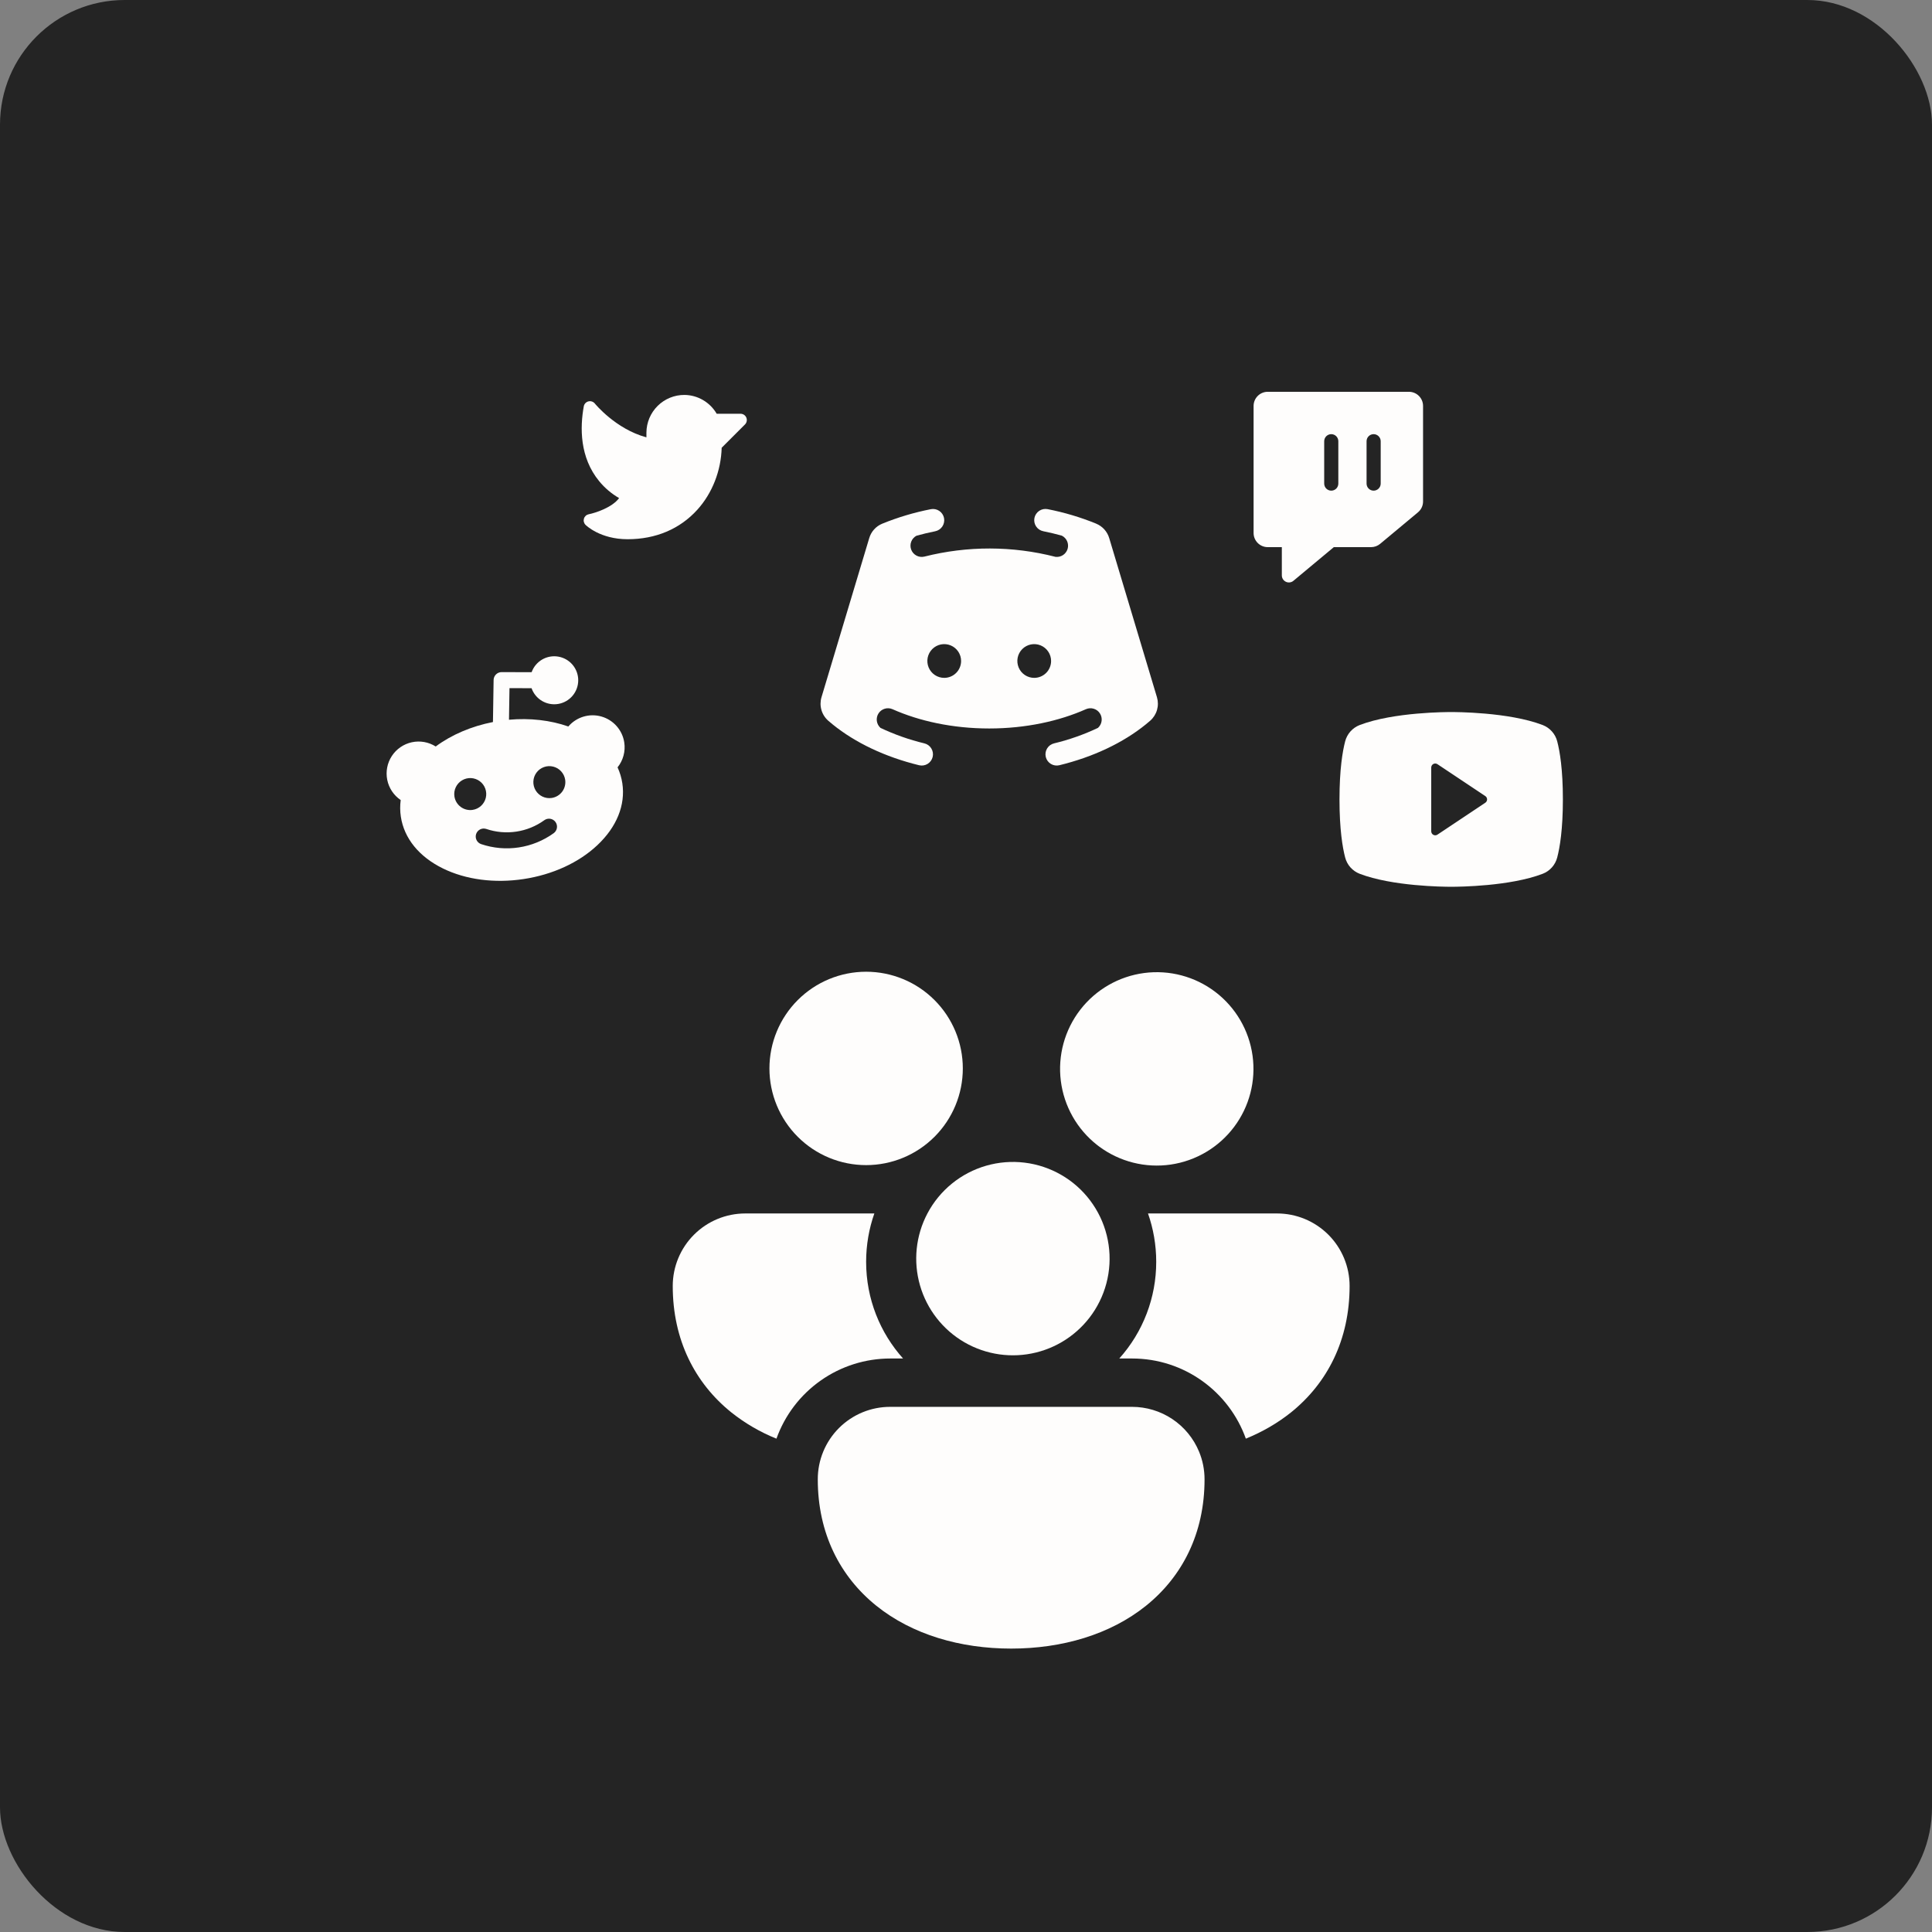 <svg width="186" height="186" viewBox="0 0 186 186" fill="none" xmlns="http://www.w3.org/2000/svg">
<rect x="0" y="0" width="186" height="186" fill="#808080" stroke="none"/>
<rect width="186" height="186" rx="12" fill="#242424"/>
<path d="M149.919 71.374C149.828 71.02 149.655 70.694 149.412 70.421C149.17 70.148 148.867 69.937 148.527 69.804C145.236 68.54 139.996 68.55 139.71 68.552C139.425 68.55 134.184 68.54 130.894 69.804C130.554 69.937 130.251 70.148 130.009 70.421C129.766 70.694 129.593 71.02 129.502 71.374C129.253 72.327 128.957 74.07 128.957 76.962C128.957 79.853 129.253 81.597 129.501 82.55C129.593 82.903 129.766 83.23 130.008 83.503C130.251 83.775 130.554 83.987 130.894 84.119C134.044 85.33 138.98 85.372 139.647 85.372C139.707 85.372 139.714 85.372 139.774 85.372C140.441 85.372 145.377 85.33 148.527 84.119C148.867 83.987 149.17 83.776 149.412 83.503C149.654 83.23 149.828 82.903 149.919 82.55C150.168 81.597 150.464 79.853 150.464 76.962C150.464 74.071 150.168 72.327 149.919 71.374ZM142.996 77.281L138.387 80.354C138.329 80.392 138.262 80.415 138.193 80.418C138.123 80.421 138.054 80.406 137.993 80.373C137.932 80.34 137.88 80.291 137.845 80.232C137.809 80.172 137.79 80.104 137.79 80.034V73.889C137.79 73.82 137.809 73.752 137.845 73.692C137.88 73.632 137.932 73.584 137.993 73.551C138.054 73.518 138.123 73.502 138.193 73.506C138.262 73.509 138.329 73.531 138.387 73.57L142.996 76.642C143.048 76.677 143.092 76.725 143.121 76.781C143.151 76.836 143.167 76.899 143.167 76.962C143.167 77.025 143.151 77.087 143.121 77.143C143.092 77.199 143.048 77.246 142.996 77.281Z" fill="#FEFDFC"/>
<path d="M71.721 40.864L69.478 43.106C69.418 45.323 68.572 47.485 67.136 49.072C65.454 50.931 63.132 51.913 60.421 51.913C57.785 51.913 56.426 50.585 56.37 50.528C56.292 50.451 56.238 50.354 56.211 50.248C56.184 50.142 56.187 50.031 56.219 49.926C56.25 49.822 56.31 49.728 56.391 49.654C56.471 49.581 56.571 49.531 56.678 49.509C57.322 49.379 58.923 48.87 59.603 47.953C58.873 47.532 58.225 46.983 57.69 46.332C55.795 44.032 55.835 41.141 56.203 39.12C56.223 39.006 56.276 38.901 56.355 38.816C56.435 38.731 56.536 38.671 56.649 38.643C56.761 38.614 56.88 38.619 56.989 38.656C57.099 38.693 57.196 38.761 57.269 38.851C57.289 38.877 59.275 41.309 62.233 42.104V41.645C62.24 40.678 62.63 39.752 63.318 39.073C64.006 38.393 64.936 38.015 65.903 38.021C66.532 38.029 67.147 38.201 67.689 38.518C68.231 38.836 68.682 39.289 68.997 39.832L71.294 39.833C71.413 39.833 71.53 39.868 71.629 39.934C71.729 40.001 71.806 40.095 71.852 40.205C71.898 40.316 71.91 40.437 71.886 40.554C71.863 40.672 71.806 40.779 71.721 40.864Z" fill="#FEFDFC"/>
<path d="M135.643 37.719H122.047C121.686 37.72 121.34 37.863 121.086 38.118C120.831 38.373 120.687 38.718 120.687 39.079V51.316C120.687 51.676 120.831 52.022 121.086 52.276C121.34 52.531 121.686 52.675 122.047 52.675H123.406V55.394C123.406 55.524 123.443 55.65 123.512 55.759C123.582 55.868 123.681 55.955 123.798 56.01C123.915 56.065 124.045 56.085 124.173 56.069C124.301 56.052 124.422 55.999 124.521 55.917L128.411 52.675H131.998C132.316 52.675 132.624 52.563 132.868 52.36L136.513 49.322C136.666 49.195 136.79 49.035 136.874 48.855C136.959 48.674 137.003 48.477 137.002 48.278V39.079C137.002 38.718 136.859 38.373 136.604 38.118C136.349 37.863 136.003 37.72 135.643 37.719ZM128.845 46.557C128.845 46.737 128.773 46.91 128.646 47.038C128.518 47.165 128.345 47.237 128.165 47.237C127.985 47.237 127.812 47.165 127.684 47.038C127.557 46.91 127.485 46.737 127.485 46.557V42.478C127.485 42.298 127.557 42.125 127.684 41.997C127.812 41.87 127.985 41.798 128.165 41.798C128.345 41.798 128.518 41.87 128.646 41.997C128.773 42.125 128.845 42.298 128.845 42.478V46.557ZM132.924 46.557C132.924 46.737 132.852 46.91 132.724 47.038C132.597 47.165 132.424 47.237 132.244 47.237C132.063 47.237 131.89 47.165 131.763 47.038C131.636 46.91 131.564 46.737 131.564 46.557V42.478C131.564 42.298 131.636 42.125 131.763 41.997C131.89 41.87 132.063 41.798 132.244 41.798C132.424 41.798 132.597 41.87 132.724 41.997C132.852 42.125 132.924 42.298 132.924 42.478V46.557Z" fill="#FEFDFC"/>
<path d="M60.101 71.485C60.014 70.901 59.76 70.355 59.37 69.911C58.98 69.468 58.471 69.145 57.904 68.983C57.336 68.82 56.734 68.824 56.169 68.994C55.603 69.164 55.099 69.493 54.715 69.942C52.992 69.335 51.01 69.11 49.002 69.292L49.05 66.249L51.176 66.256C51.356 66.77 51.712 67.205 52.181 67.482C52.651 67.759 53.203 67.862 53.741 67.771C54.278 67.681 54.767 67.403 55.119 66.987C55.472 66.572 55.666 66.045 55.668 65.5C55.67 64.954 55.479 64.426 55.129 64.008C54.779 63.59 54.292 63.31 53.755 63.216C53.218 63.122 52.665 63.221 52.194 63.495C51.723 63.77 51.364 64.202 51.181 64.715L48.294 64.707C48.091 64.706 47.896 64.785 47.752 64.927C47.607 65.069 47.524 65.262 47.521 65.465L47.458 69.513C45.393 69.916 43.474 70.734 41.947 71.867C41.263 71.435 40.437 71.288 39.646 71.46C38.855 71.632 38.164 72.108 37.722 72.785C37.279 73.462 37.121 74.287 37.281 75.079C37.441 75.873 37.907 76.571 38.577 77.023C38.506 77.554 38.51 78.093 38.59 78.623C38.905 80.711 40.344 82.482 42.643 83.609C44.847 84.69 47.602 85.053 50.4 84.631C53.198 84.209 55.724 83.05 57.511 81.367C59.376 79.612 60.229 77.496 59.914 75.408C59.834 74.878 59.679 74.362 59.455 73.875C59.721 73.543 59.916 73.159 60.027 72.748C60.139 72.336 60.164 71.906 60.101 71.485ZM43.749 76.677C43.703 76.375 43.748 76.067 43.878 75.792C44.008 75.516 44.216 75.285 44.477 75.128C44.738 74.971 45.04 74.894 45.344 74.908C45.648 74.923 45.941 75.027 46.187 75.208C46.432 75.388 46.618 75.638 46.721 75.925C46.824 76.211 46.84 76.522 46.767 76.818C46.694 77.113 46.534 77.381 46.309 77.586C46.084 77.791 45.803 77.925 45.502 77.97C45.098 78.031 44.686 77.928 44.358 77.686C44.029 77.443 43.81 77.08 43.749 76.677ZM53.307 80.212C52.31 80.931 51.156 81.402 49.941 81.585C48.726 81.769 47.484 81.659 46.32 81.265C46.127 81.199 45.968 81.059 45.879 80.876C45.788 80.693 45.775 80.482 45.84 80.289C45.906 80.096 46.045 79.937 46.228 79.846C46.41 79.756 46.622 79.741 46.815 79.806C47.746 80.121 48.739 80.209 49.712 80.062C50.684 79.916 51.607 79.539 52.404 78.963C52.569 78.844 52.776 78.795 52.977 78.827C53.179 78.86 53.359 78.971 53.479 79.136C53.599 79.302 53.648 79.508 53.615 79.71C53.583 79.911 53.472 80.092 53.307 80.212ZM53.117 76.822C52.816 76.867 52.508 76.822 52.232 76.693C51.957 76.563 51.726 76.355 51.568 76.094C51.411 75.833 51.335 75.531 51.349 75.227C51.363 74.922 51.467 74.629 51.648 74.384C51.829 74.139 52.079 73.953 52.365 73.85C52.652 73.746 52.963 73.73 53.258 73.804C53.554 73.877 53.821 74.036 54.026 74.262C54.232 74.487 54.365 74.768 54.411 75.069C54.471 75.473 54.369 75.884 54.127 76.213C53.884 76.541 53.521 76.76 53.117 76.822Z" fill="#FEFDFC"/>
<path d="M111.385 67.129L106.786 51.799C106.694 51.49 106.533 51.206 106.317 50.967C106.101 50.727 105.833 50.54 105.535 50.417L105.462 50.44L105.537 50.414C104.027 49.798 102.462 49.331 100.862 49.018C100.722 48.991 100.579 48.991 100.439 49.018C100.3 49.046 100.167 49.101 100.049 49.18C99.93 49.259 99.829 49.361 99.75 49.479C99.671 49.597 99.616 49.73 99.588 49.869C99.561 50.009 99.561 50.153 99.588 50.292C99.616 50.431 99.671 50.564 99.75 50.682C99.829 50.801 99.931 50.902 100.049 50.981C100.167 51.06 100.3 51.115 100.439 51.143C101.046 51.264 101.641 51.406 102.224 51.569C102.452 51.682 102.633 51.871 102.735 52.105C102.837 52.338 102.854 52.599 102.782 52.844C102.709 53.088 102.553 53.298 102.341 53.439C102.128 53.579 101.873 53.639 101.62 53.61C97.48 52.546 93.14 52.538 88.995 53.585C88.738 53.648 88.466 53.615 88.232 53.491C87.997 53.367 87.816 53.162 87.723 52.913C87.63 52.665 87.632 52.391 87.728 52.144C87.823 51.897 88.006 51.693 88.242 51.572L88.247 51.573C88.829 51.41 89.425 51.268 90.034 51.147C90.315 51.09 90.563 50.925 90.723 50.686C90.882 50.447 90.941 50.155 90.885 49.873C90.829 49.592 90.663 49.344 90.424 49.184C90.185 49.024 89.893 48.966 89.611 49.022C88.011 49.335 86.446 49.802 84.936 50.417C84.638 50.54 84.371 50.727 84.154 50.966C83.938 51.205 83.778 51.49 83.686 51.799L79.086 67.129C78.968 67.53 78.967 67.957 79.084 68.359C79.201 68.76 79.432 69.12 79.748 69.394C79.877 69.506 80.01 69.616 80.144 69.725C80.147 69.728 80.15 69.731 80.153 69.734C82.35 71.516 85.23 72.878 88.481 73.671C88.76 73.739 89.055 73.694 89.3 73.545C89.545 73.395 89.722 73.155 89.79 72.876C89.858 72.597 89.812 72.302 89.663 72.057C89.514 71.811 89.274 71.635 88.995 71.567C87.532 71.216 86.111 70.714 84.752 70.069L84.761 70.07C84.571 69.897 84.448 69.662 84.415 69.407C84.382 69.152 84.44 68.894 84.58 68.678C84.721 68.462 84.933 68.304 85.179 68.23C85.425 68.157 85.69 68.173 85.925 68.277C88.495 69.422 91.724 70.133 95.236 70.133C98.747 70.133 101.978 69.421 104.548 68.276C104.783 68.173 105.048 68.157 105.294 68.231C105.54 68.305 105.752 68.463 105.891 68.679C106.031 68.895 106.089 69.153 106.056 69.408C106.023 69.662 105.9 69.897 105.71 70.07L105.719 70.069C104.36 70.714 102.939 71.216 101.477 71.567C101.197 71.635 100.957 71.811 100.808 72.057C100.659 72.302 100.613 72.597 100.681 72.876C100.749 73.155 100.926 73.395 101.171 73.545C101.417 73.694 101.711 73.739 101.99 73.671C105.241 72.878 108.121 71.516 110.318 69.734C110.321 69.731 110.324 69.728 110.327 69.725H110.327C110.462 69.616 110.594 69.506 110.723 69.394C111.039 69.119 111.27 68.76 111.387 68.359C111.504 67.957 111.503 67.53 111.385 67.129ZM90.904 65.26C90.582 65.26 90.268 65.165 90.001 64.986C89.734 64.808 89.526 64.554 89.403 64.257C89.28 63.96 89.248 63.634 89.31 63.319C89.373 63.004 89.528 62.714 89.755 62.487C89.982 62.26 90.272 62.105 90.587 62.042C90.902 61.98 91.228 62.012 91.525 62.135C91.822 62.258 92.076 62.466 92.254 62.733C92.433 63 92.528 63.314 92.528 63.636C92.528 64.066 92.357 64.48 92.052 64.784C91.748 65.089 91.335 65.26 90.904 65.26ZM99.567 65.26C99.246 65.26 98.932 65.165 98.665 64.986C98.398 64.808 98.19 64.554 98.067 64.257C97.944 63.96 97.912 63.634 97.974 63.319C98.037 63.004 98.192 62.714 98.419 62.487C98.646 62.26 98.935 62.105 99.251 62.042C99.566 61.98 99.892 62.012 100.189 62.135C100.486 62.258 100.74 62.466 100.918 62.733C101.097 63 101.192 63.314 101.192 63.636C101.192 64.066 101.021 64.48 100.716 64.784C100.411 65.089 99.998 65.26 99.567 65.26Z" fill="#FEFDFC"/>
<path d="M74.076 102.861C74.076 100.392 75.057 98.025 76.802 96.279C78.548 94.533 80.916 93.552 83.385 93.552C85.854 93.552 88.222 94.533 89.967 96.279C91.713 98.025 92.694 100.392 92.694 102.861C92.694 105.33 91.713 107.698 89.967 109.443C88.222 111.189 85.854 112.17 83.385 112.17C80.916 112.17 78.548 111.189 76.802 109.443C75.057 107.698 74.076 105.33 74.076 102.861Z" fill="#FEFDFC"/>
<path d="M105.627 110.234L105.823 110.383C107.798 111.847 110.271 112.47 112.704 112.117C115.137 111.763 117.331 110.462 118.808 108.497C120.285 106.532 120.924 104.062 120.587 101.628C120.25 99.193 118.963 96.99 117.008 95.5C115.052 94.01 112.587 93.354 110.15 93.675C107.713 93.997 105.502 95.269 103.999 97.214C102.496 99.16 101.824 101.621 102.129 104.06C102.434 106.499 103.692 108.719 105.627 110.234Z" fill="#FEFDFC"/>
<path d="M89.285 116.825C89.87 115.718 90.671 114.74 91.643 113.95C92.614 113.161 93.734 112.575 94.937 112.228C96.14 111.881 97.4 111.78 98.643 111.932C99.886 112.083 101.085 112.484 102.169 113.11C103.254 113.735 104.201 114.573 104.953 115.574C105.706 116.574 106.25 117.715 106.551 118.931C106.853 120.146 106.906 121.409 106.708 122.645C106.51 123.881 106.065 125.065 105.398 126.125C104.117 128.164 102.095 129.627 99.758 130.207C97.421 130.787 94.949 130.438 92.863 129.235C90.777 128.031 89.239 126.065 88.572 123.751C87.905 121.437 88.16 118.955 89.285 116.825Z" fill="#FEFDFC"/>
<path d="M71.749 116.824H84.176C83.664 118.281 83.385 119.85 83.385 121.479C83.385 125.053 84.73 128.321 86.941 130.787H85.712C83.312 130.787 80.971 131.528 79.009 132.91C77.047 134.291 75.56 136.245 74.751 138.505C73.189 137.877 71.726 137.026 70.408 135.977C66.908 133.161 64.767 129 64.767 123.806C64.767 121.954 65.503 120.178 66.812 118.869C68.121 117.56 69.897 116.824 71.749 116.824Z" fill="#FEFDFC"/>
<path d="M108.986 130.787C114.036 130.787 118.336 134.004 119.942 138.505C121.525 137.858 122.991 137.015 124.289 135.977C127.79 133.161 129.931 129 129.931 123.806C129.931 121.954 129.195 120.178 127.886 118.869C126.576 117.56 124.801 116.824 122.949 116.824H110.522C111.034 118.281 111.313 119.85 111.313 121.479C111.317 124.914 110.051 128.23 107.757 130.787H108.986Z" fill="#FEFDFC"/>
<path d="M115.44 139.762C115.78 140.581 115.966 141.484 115.966 142.424C115.966 147.618 113.829 151.779 110.325 154.595C106.876 157.365 102.249 158.715 97.348 158.715C92.447 158.715 87.82 157.365 84.371 154.595C80.871 151.779 78.73 147.618 78.73 142.424C78.728 141.507 78.907 140.598 79.257 139.749C79.607 138.901 80.121 138.131 80.77 137.482C81.419 136.833 82.189 136.319 83.037 135.969C83.885 135.619 84.794 135.44 85.712 135.442H108.984C110.367 135.442 111.719 135.852 112.868 136.621C114.017 137.39 114.912 138.483 115.44 139.762Z" fill="#FEFDFC"/>
</svg>
